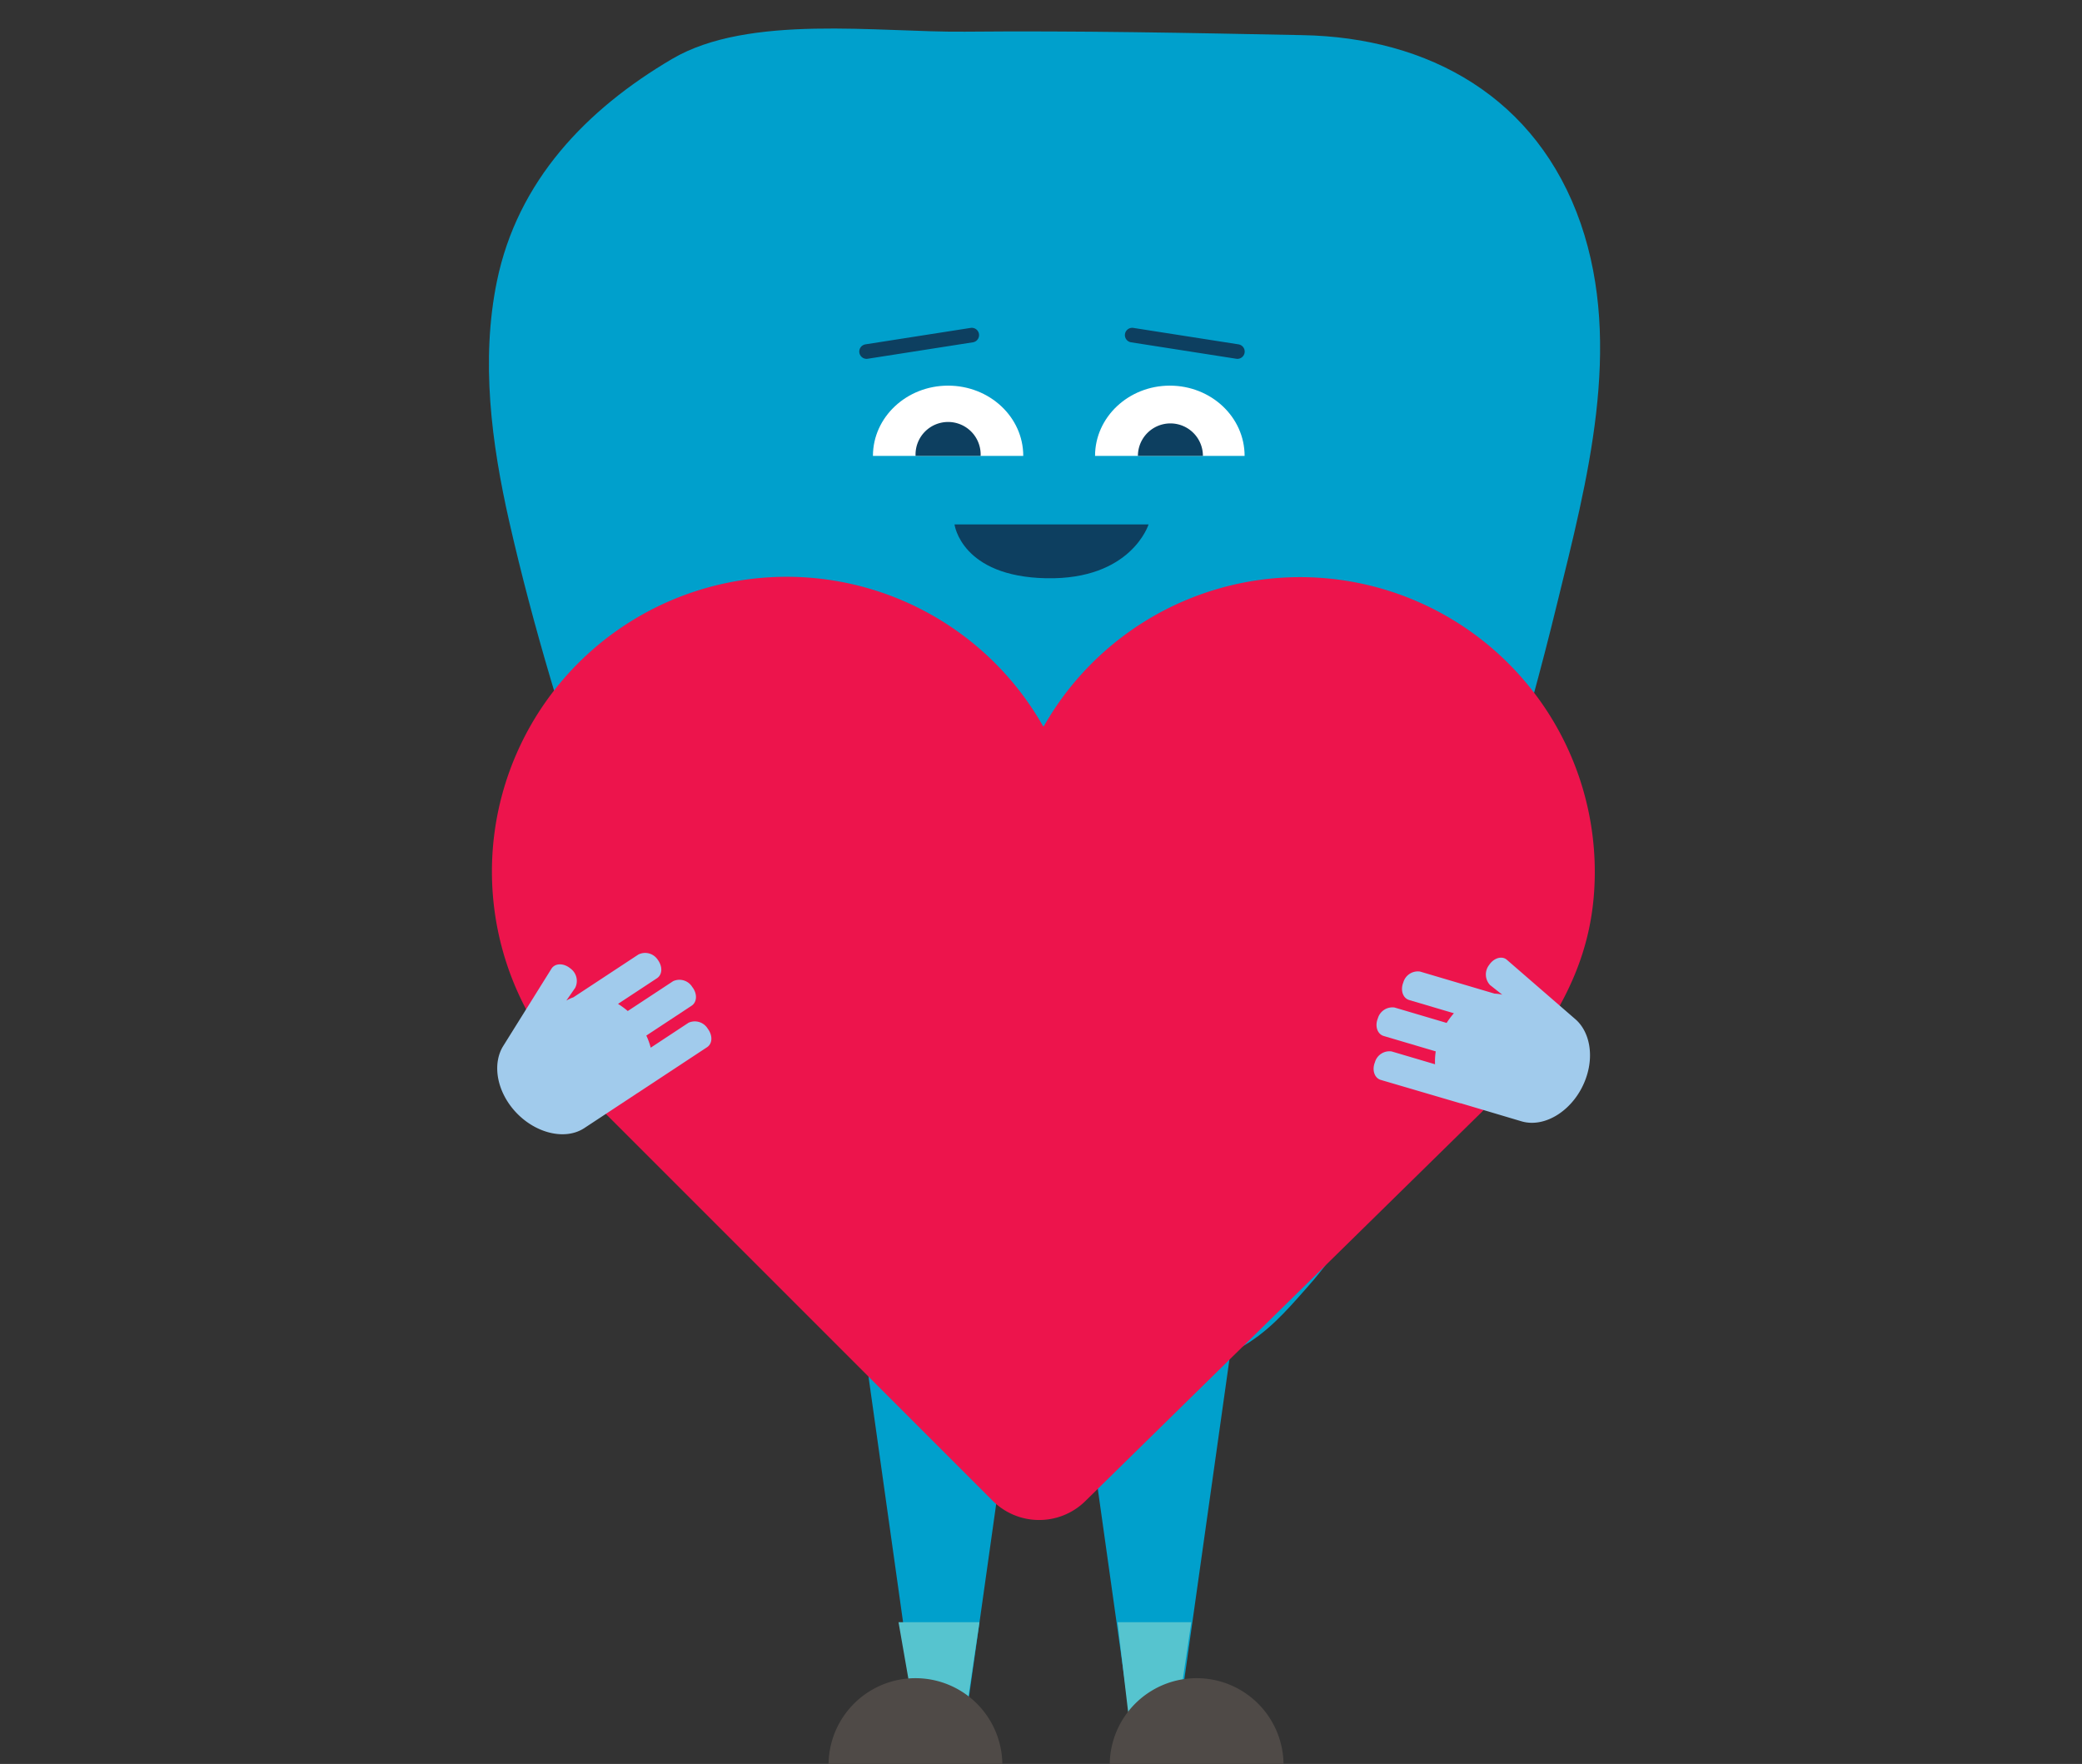<svg id="Layer_1" data-name="Layer 1" xmlns="http://www.w3.org/2000/svg" viewBox="0 0 355.54 301.2"><rect x="0" y="0" width="355.54" height="301.2" fill="#333333" stroke="none"/><defs><style>.cls-1{fill:#00a0cc;}.cls-2{fill:#56c4cf;}.cls-3{fill:#4f4a47;}.cls-4{fill:none;stroke:#0d3f60;stroke-linecap:round;stroke-miterlimit:10;stroke-width:2.49px;}.cls-5{fill:#0d3f60;}.cls-6{fill:#fff;}.cls-7{fill:#ed144c;}.cls-8{fill:#a1cbec;}</style></defs><polyline class="cls-1" points="146.78 224.16 157.6 301.04 163.88 301.04 174.69 224.4"/><polyline class="cls-1" points="183.19 223.8 194 300.68 200.28 300.68 211.09 224.04"/><polygon class="cls-2" points="163.99 299.01 167.26 277 153.44 277 157.22 298.69 163.99 299.01"/><polygon class="cls-2" points="200.16 299.01 203.44 277 190.84 277 193.4 298.69 200.16 299.01"/><path class="cls-3" d="M171.17,301.4a14.84,14.84,0,1,0-29.68,0"/><path class="cls-3" d="M219.19,301.4a14.84,14.84,0,0,0-29.68,0"/><path class="cls-1" d="M223.34,219.69c12.31-13.82,17.67-32.3,23.12-49.6,7-22.17,14-44.61,19.48-67.17,5.09-20.77,11.23-43.73,4-64.74C262.48,16.63,244,6.39,222.41,6c-19.21-.38-38.42-.77-57.63-.59-14.78.15-36.9-3.06-50,4.65-14.68,8.63-26.41,20.85-29.93,38-2.76,13.5-.94,27.53,2.11,41,8.25,36.27,21.86,71.54,35.39,106.1,10.9,27.81,31.17,41.66,52.63,41.66,12.25,0,25.41-.62,36.51-6.51C216.42,227.61,219.54,224,223.34,219.69Z"/><line class="cls-4" x1="147.98" y1="60.03" x2="165.95" y2="57.22"/><line class="cls-4" x1="211.31" y1="60.03" x2="193.34" y2="57.22"/><path class="cls-5" d="M196.14,89.55s-2.95,9.48-17.48,9.19S163,89.55,163,89.55Z"/><path class="cls-6" d="M187,77.85c0-6.61,5.72-12,12.77-12s12.77,5.36,12.77,12"/><path class="cls-5" d="M194.32,77.85a5.55,5.55,0,1,1,11.1,0"/><path class="cls-6" d="M149.07,77.85c0-6.61,5.74-12,12.83-12s12.84,5.36,12.84,12"/><path class="cls-5" d="M156.35,77.85a5.56,5.56,0,1,1,11.11,0"/><path class="cls-5" d="M160.73,65.89h0Z"/><path class="cls-5" d="M200.91,65.89h0Z"/><polygon class="cls-1" points="256.82 136.36 246.2 166.65 231.97 128.87 256.82 136.36"/><polygon class="cls-1" points="101.16 138.52 111.67 167.59 122.89 131.03 101.16 138.52"/><polygon class="cls-1" points="101.37 137.75 111.99 168.04 126.22 130.26 101.37 137.75"/><path class="cls-7" d="M272.34,148.88A50.33,50.33,0,0,0,178.26,124a.08.08,0,0,1-.14,0,50.33,50.33,0,1,0-82.24,57.29l5.1,6.44h0l68.53,68.53a11.24,11.24,0,0,0,15.82.07l67.72-66.46h0C264.93,176.05,272.34,165,272.34,148.88Z"/><path class="cls-8" d="M269.1,174.1c2.38,2.14,3.16,6.2,1.65,10.23-1.92,5.14-6.84,8.35-10.93,7.14l-10.09-3-.21-.07-.11,0-13.62-4c-1.07-.32-1.53-1.68-1-3a2.58,2.58,0,0,1,2.86-1.86l7.41,2.19a11,11,0,0,1,.12-2.2l-8.89-2.63c-1.07-.32-1.54-1.67-1-3a2.59,2.59,0,0,1,2.86-1.86l8.89,2.63a12.93,12.93,0,0,1,1.24-1.65l-7.64-2.26c-1.07-.32-1.53-1.67-1-3a2.58,2.58,0,0,1,2.86-1.86l12.73,3.77a6.36,6.36,0,0,1,1.31.18l-2.09-1.65a2.64,2.64,0,0,1-.15-3.43h0c.79-1.19,2.16-1.6,3-.9"/><path class="cls-8" d="M85.89,178.68c-1.66,2.75-1.22,6.86,1.39,10.28,3.33,4.35,9,6,12.53,3.65l8.79-5.79.18-.13.1-.05,11.86-7.82c.93-.61,1-2,.11-3.18a2.58,2.58,0,0,0-3.27-1l-6.46,4.26a11.21,11.21,0,0,0-.75-2.07l7.74-5.1c.93-.62,1-2.05.11-3.19a2.57,2.57,0,0,0-3.27-1l-7.75,5.1a12.61,12.61,0,0,0-1.66-1.22l6.65-4.38c.93-.62,1-2,.11-3.19A2.57,2.57,0,0,0,109,163l-11.09,7.3a6,6,0,0,0-1.2.56l1.52-2.19a2.63,2.63,0,0,0-.85-3.32h0c-1.11-.91-2.53-.91-3.17,0"/></svg>